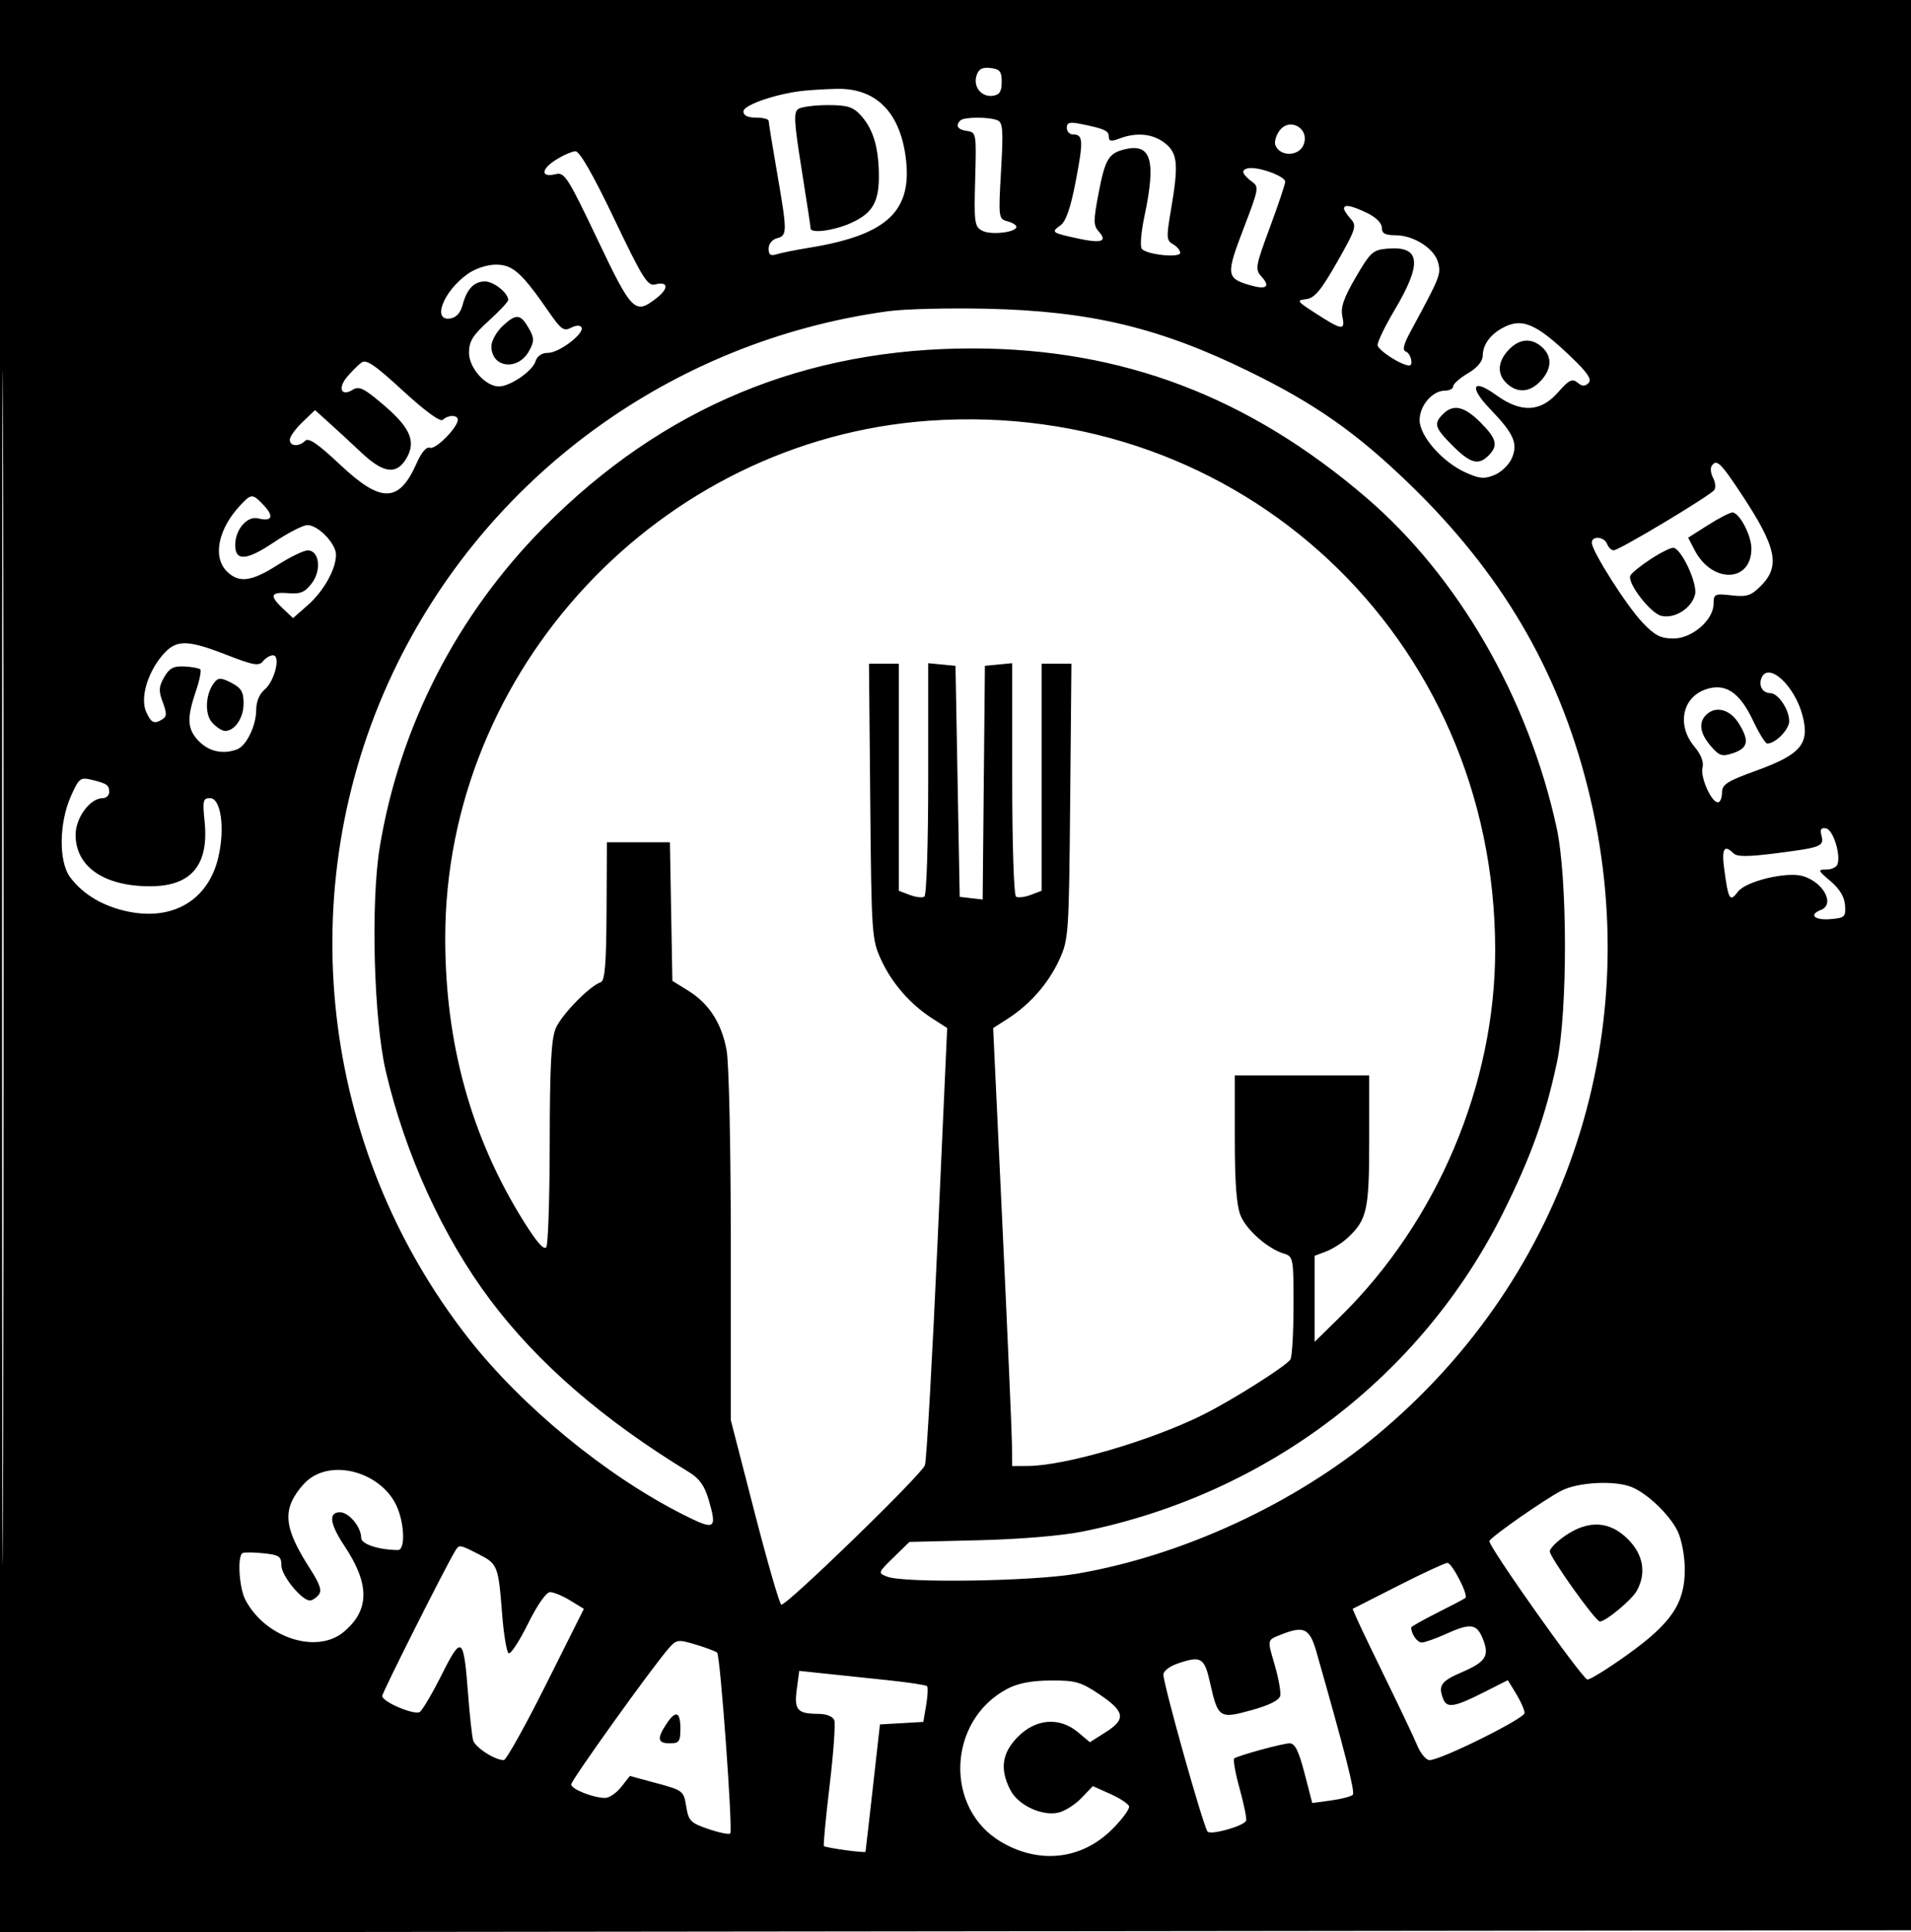 <svg xmlns="http://www.w3.org/2000/svg" width="455" height="460" viewBox="0 0 455 460" version="1.1">
	<path d="M 0 230.002 L 0 460.004 227.750 459.752 L 455.500 459.500 455.752 229.750 L 456.004 -0 228.002 -0 L 0 0 0 230.002 M 0.491 230.500 C 0.492 357, 0.608 408.601, 0.750 345.170 C 0.892 281.738, 0.892 178.238, 0.750 115.170 C 0.608 52.101, 0.491 104, 0.491 230.500 M 232.503 17.990 C 231.651 20.676, 233.692 23.187, 236.412 22.798 C 237.999 22.572, 238.500 21.780, 238.500 19.500 C 238.500 16.994, 238.061 16.449, 235.836 16.192 C 233.850 15.962, 233.001 16.420, 232.503 17.990 M 190.500 21.698 C 184.046 22.554, 177 25.075, 177 26.528 C 177 27.497, 178.025 28, 180 28 C 181.650 28, 183.003 28.337, 183.007 28.750 C 183.010 29.163, 183.907 34.675, 185 41 C 187.467 55.278, 187.467 56.065, 185 56.710 C 183.862 57.008, 183 58.074, 183 59.184 C 183 60.647, 183.476 60.984, 184.903 60.531 C 185.950 60.198, 189.438 59.499, 192.653 58.976 C 211.338 55.939, 217.396 50.200, 215.616 37.218 C 214.149 26.512, 208.383 20.902, 199.102 21.150 C 196.021 21.232, 192.150 21.479, 190.500 21.698 M 190.103 25.915 C 188.920 26.664, 189.035 28.858, 190.853 40.262 C 192.034 47.667, 193 54.012, 193 54.363 C 193 55.656, 198.624 54.900, 202.669 53.063 C 207.929 50.675, 209.416 47.936, 209.243 40.955 C 209.085 34.545, 207.739 30.431, 204.759 27.250 C 203.057 25.433, 201.579 25.003, 197.076 25.015 C 194.009 25.024, 190.872 25.429, 190.103 25.915 M 228.667 28.667 C 227.410 29.923, 228.001 30.861, 230.250 31.180 C 232.452 31.493, 232.493 31.738, 232.185 42.680 C 231.895 52.980, 232.026 53.944, 233.853 54.921 C 235.908 56.021, 242 55.326, 242 53.992 C 242 53.575, 241.030 52.980, 239.845 52.670 C 237.746 52.121, 237.706 51.804, 238.343 40.659 C 238.909 30.756, 238.784 29.131, 237.417 28.606 C 235.299 27.794, 229.500 27.834, 228.667 28.667 M 254 30.421 C 254 31.289, 254.648 32, 255.441 32 C 257.895 32, 257.987 33.396, 256.161 42.968 C 254.930 49.424, 253.824 52.656, 252.519 53.609 C 250.210 55.298, 250.327 55.390, 256.484 56.738 C 262.206 57.991, 263.770 57.508, 261.634 55.148 C 260.321 53.697, 260.309 52.596, 261.541 46.134 C 263.142 37.731, 263.972 36.385, 268.110 35.476 C 274.118 34.156, 275.268 38.350, 272.491 51.459 C 271.655 55.406, 271.394 58.794, 271.888 59.288 C 273.273 60.673, 281 61.431, 281 60.181 C 281 59.586, 280.227 58.667, 279.281 58.138 C 277.723 57.266, 277.677 56.512, 278.781 50.069 C 280.656 39.139, 280.420 36.476, 277.365 34.073 C 274.512 31.828, 270.622 31.433, 266.565 32.975 C 264.564 33.736, 264 33.641, 264 32.543 C 264 31.107, 262.989 30.650, 257.250 29.495 C 254.679 28.978, 254 29.171, 254 30.421 M 304.568 31.206 C 303.789 32.319, 303.377 33.818, 303.653 34.537 C 304.734 37.356, 309.296 37.278, 310.391 34.423 C 311.892 30.511, 306.962 27.788, 304.568 31.206 M 132.251 38.114 C 128.716 40.378, 128.778 42.345, 132.356 41.447 C 134.392 40.936, 135.261 42.300, 142.227 56.943 C 150.488 74.308, 151.188 75, 156.375 70.920 C 159.311 68.610, 159.097 66.900, 155.975 67.717 C 154.207 68.179, 152.976 66.205, 146.251 52.123 C 141.244 41.639, 138.017 36.006, 137.025 36.017 C 136.186 36.026, 134.038 36.970, 132.251 38.114 M 296 40.878 C 296 41.361, 296.873 42.373, 297.940 43.128 C 299.832 44.465, 299.784 44.752, 296.051 54.500 C 291.856 65.452, 291.957 66.267, 297.722 67.920 C 301.567 69.023, 302.538 68.252, 300.348 65.832 C 298.796 64.118, 298.923 63.380, 302.346 54.151 C 304.356 48.733, 306 43.827, 306 43.248 C 306 42.087, 300.763 40, 297.851 40 C 296.833 40, 296 40.395, 296 40.878 M 320 49.671 C 320 50.040, 320.720 51.138, 321.600 52.111 C 323.083 53.750, 322.846 54.501, 318.355 62.397 C 314.519 69.142, 312.989 70.976, 311.005 71.211 C 308.654 71.489, 308.766 71.680, 312.826 74.314 C 319.552 78.678, 320.330 78.803, 319.619 75.400 C 319.151 73.163, 319.879 71.015, 322.803 66 C 326.300 60.004, 326.886 59.476, 330.367 59.185 C 338.240 58.529, 338.699 62.608, 332.015 73.858 C 329.807 77.575, 328 81.294, 328 82.123 C 328 83.337, 333.659 87, 335.534 87 C 336.588 87, 335.905 84.132, 334.750 83.707 C 333.840 83.372, 334.143 82.059, 335.866 78.874 C 342.887 65.898, 343.119 65.322, 342.427 62.565 C 341.580 59.190, 336.645 56.009, 332.250 56.004 C 329.779 56.001, 329 55.565, 329 54.185 C 329 53.092, 327.594 51.700, 325.466 50.685 C 321.711 48.894, 320 48.577, 320 49.671 M 111.304 65.250 C 105.595 69.305, 102.805 76.460, 107.183 75.820 C 108.598 75.612, 109.628 74.511, 110.113 72.686 C 111.145 68.806, 112.845 67, 115.467 67 C 117.559 67, 121 69.747, 121 71.416 C 121 71.834, 118.900 74.076, 116.333 76.400 C 112.550 79.826, 111.667 81.258, 111.667 83.971 C 111.667 87.581, 115.601 92.003, 118.806 91.996 C 121.443 91.990, 126.750 88.364, 127.478 86.069 C 127.897 84.748, 128.987 84, 130.491 84 C 133.162 84, 139.301 79.296, 138.442 77.906 C 138.110 77.370, 137.082 77.421, 135.942 78.031 C 134.277 78.922, 133.552 78.409, 130.753 74.356 C 124.245 64.932, 122.098 63, 118.132 63 C 115.942 63, 113.200 63.903, 111.304 65.250 M 211.500 74.078 C 159.968 81.117, 115.601 113.502, 93.530 160.188 C 69.172 211.709, 76.119 273.226, 111.395 318.403 C 124.188 334.786, 144.231 351.259, 162.712 360.579 C 170.278 364.395, 170.788 364.091, 168.726 357 C 167.778 353.737, 166.516 351.950, 164.135 350.500 C 143.554 337.963, 127.982 324.470, 116.660 309.363 C 105.430 294.379, 96.461 274.722, 91.855 255 C 88.993 242.742, 88.240 214.940, 90.411 201.703 C 95.111 173.057, 108.792 146.388, 129.500 125.502 C 157.797 96.962, 191.723 82.856, 231.842 82.948 C 267.245 83.030, 297.264 94.430, 325.258 118.423 C 347.209 137.237, 363.896 166.154, 370.626 197.040 C 373.245 209.057, 373.275 240.881, 370.679 253 C 367.928 265.849, 364.558 275.264, 357.976 288.500 C 338.467 327.731, 301.604 355.731, 257.816 364.578 C 252.838 365.584, 242.882 366.418, 233.014 366.657 L 216.528 367.055 212.745 370.749 C 209.012 374.394, 208.993 374.454, 211.231 375.326 C 215.267 376.898, 245.656 376.446, 256.203 374.657 C 281.404 370.383, 308.225 357.994, 328.019 341.484 C 373.483 303.564, 392.509 244.875, 377.994 187.327 C 370.898 159.192, 357.337 136.194, 335.323 114.966 C 322.871 102.958, 313.107 96.118, 297.500 88.472 C 276.121 77.998, 259.670 74.056, 235 73.496 C 225.925 73.290, 215.350 73.552, 211.500 74.078 M 119.742 77.538 C 118.234 78.937, 117 81.133, 117 82.418 C 117 87.636, 123.396 88.366, 126.028 83.448 C 127.228 81.206, 127.218 80.481, 125.961 78.252 C 123.960 74.702, 122.929 74.584, 119.742 77.538 M 357.500 78.208 C 354.677 79.827, 353.069 82.146, 353.032 84.651 C 353.011 86.031, 351.744 87.543, 349.500 88.867 C 347.575 90.003, 346 91.398, 346 91.966 C 346 92.535, 345.100 93, 344 93 C 341.053 93, 338 96.561, 338 99.997 C 338 103.802, 343.416 109.982, 348.930 112.468 C 352.295 113.986, 353.397 114.078, 355.879 113.050 C 357.501 112.378, 359.355 110.558, 359.998 109.005 C 361.444 105.513, 360.411 103.209, 354.767 97.343 C 349.684 92.062, 350.586 89.963, 356.193 94.025 C 362.130 98.326, 366.799 98.132, 370.941 93.415 C 373.559 90.433, 374.341 90.038, 375.587 91.072 C 376.699 91.995, 377.375 92.025, 378.213 91.187 C 379.050 90.350, 378.073 88.836, 374.421 85.312 C 365.684 76.883, 362.293 75.459, 357.500 78.208 M 359.174 83.314 C 356.520 86.140, 356.391 89.139, 358.829 91.345 C 361.374 93.648, 364.266 93.410, 366.826 90.686 C 369.480 87.860, 369.609 84.861, 367.171 82.655 C 364.626 80.352, 361.734 80.590, 359.174 83.314 M 85.967 86.371 C 85.160 87.010, 83.668 88.509, 82.652 89.703 C 80.381 92.371, 81.254 94.483, 83.936 92.808 C 85.502 91.830, 86.625 92.379, 91.404 96.462 C 97.635 101.786, 99.055 105.025, 96.870 108.931 C 94.538 113.100, 91.381 112.773, 86.122 107.819 C 83.580 105.425, 80.037 102.152, 78.250 100.546 L 75 97.626 72 100.500 C 70.350 102.081, 69 103.965, 69 104.687 C 69 106.278, 71.188 106.412, 72.688 104.912 C 73.472 104.128, 75.777 105.711, 80.936 110.579 C 90.741 119.828, 94.992 119.761, 99.191 110.292 C 100.375 107.622, 101.545 106.272, 102.393 106.597 C 103.701 107.099, 109 101.747, 109 99.923 C 109 98.722, 106.671 98.733, 105.450 99.939 C 104.855 100.527, 101.315 97.954, 95.967 93.044 C 89.021 86.667, 87.161 85.426, 85.967 86.371 M 343.571 98.571 C 341.283 100.860, 341.573 101.808, 345.882 106.118 C 350.101 110.337, 352.006 110.852, 354.429 108.429 C 356.777 106.080, 356.368 104.435, 352.467 100.533 C 348.629 96.696, 346.022 96.121, 343.571 98.571 M 221.242 100.151 C 157.139 104.662, 105.972 159.378, 106.006 223.381 C 106.019 248.443, 112.164 270.656, 124.607 290.619 C 127.763 295.683, 129.551 297.726, 130.079 296.873 C 130.510 296.175, 130.874 284.927, 130.887 271.876 C 130.906 253.912, 131.250 247.340, 132.303 244.824 C 133.651 241.602, 140.370 234.710, 143.024 233.825 C 144.025 233.492, 144.351 229.537, 144.416 216.945 L 144.500 200.500 152 200.500 L 159.500 200.500 159.795 217 L 160.090 233.500 163.813 235.804 C 168.789 238.885, 171.759 243.457, 172.986 249.929 C 173.569 252.999, 174 272.885, 174 296.669 L 174 338.065 179.666 360.032 C 182.782 372.115, 185.647 382, 186.033 382 C 187.564 382, 219.547 350.932, 220.220 348.790 C 220.616 347.531, 221.970 323.600, 223.229 295.610 L 225.517 244.720 222.009 242.469 C 216.748 239.094, 212.373 234.087, 209.801 228.500 C 207.571 223.654, 207.491 222.489, 207.199 190.750 L 206.899 158 210.449 158 L 214 158 214 185.025 L 214 212.050 216.584 213.032 C 218.005 213.572, 219.580 213.760, 220.084 213.448 C 220.603 213.127, 221 200.956, 221 185.378 L 221 157.873 224.250 158.187 L 227.500 158.500 228 186 L 228.500 213.500 231.234 213.815 L 233.968 214.130 234.234 186.315 L 234.500 158.500 237.750 158.187 L 241 157.873 241 185.378 C 241 200.956, 241.397 213.127, 241.916 213.448 C 242.420 213.760, 243.995 213.572, 245.416 213.032 L 248 212.050 248 185.025 L 248 158 251.551 158 L 255.101 158 254.801 190.750 C 254.509 222.489, 254.429 223.654, 252.199 228.500 C 249.626 234.090, 245.251 239.094, 239.982 242.475 L 236.464 244.732 238.669 291.616 C 239.882 317.402, 240.902 340.863, 240.937 343.750 L 241 349 244.750 348.978 C 253.633 348.927, 274.206 342.900, 286.500 336.747 C 293.573 333.208, 306.185 325.223, 307.235 323.621 C 307.639 323.005, 307.976 317.243, 307.985 310.817 C 307.999 299.565, 307.917 299.110, 305.750 298.451 C 301.879 297.276, 296.847 292.877, 295.394 289.400 C 294.412 287.050, 294 281.623, 294 271.032 L 294 256 310 256 L 326 256 326 271.550 C 326 288.060, 325.487 290.361, 320.845 294.683 C 319.555 295.884, 317.262 297.336, 315.750 297.909 L 313 298.950 313 309.194 L 313 319.437 319.082 313.469 C 342.222 290.760, 356.012 258.127, 355.994 226.119 C 355.953 151.701, 295.239 94.945, 221.242 100.151 M 407.513 110.979 C 407.180 111.518, 407.347 112.780, 407.884 113.783 C 408.421 114.787, 408.554 116.064, 408.180 116.622 C 407.298 117.937, 385.523 131, 384.213 131 C 383.663 131, 382.955 130.325, 382.638 129.500 C 381.957 127.724, 379 127.472, 379 129.190 C 379 131.188, 387.266 144.195, 391.090 148.215 C 394.001 151.276, 395.405 152, 398.422 152 C 402.896 152, 408 147.577, 408 143.700 C 408 141.403, 408.273 141.276, 412.261 141.726 C 415.916 142.138, 416.910 141.817, 419.261 139.467 C 423.928 134.799, 422.992 130.300, 414.753 117.812 C 409.616 110.025, 408.660 109.123, 407.513 110.979 M 57.241 120.250 C 51.946 125.901, 50.573 132.573, 54 136 C 56.854 138.854, 59.822 138.491, 66.046 134.526 C 69.046 132.615, 72.279 131.040, 73.231 131.026 C 76.017 130.984, 76.626 135.692, 74.242 138.837 C 72.605 140.997, 71.541 141.445, 68.612 141.207 C 64.394 140.864, 64.086 141.793, 67.387 144.894 L 69.775 147.137 73.276 144.062 C 77.058 140.742, 80 135.488, 80 132.053 C 80 129.404, 75.756 125, 73.202 125 C 72.163 125, 68.554 126.853, 65.182 129.117 C 58.702 133.468, 56 133.655, 56 129.754 C 56 126.053, 58.846 122.745, 61.464 123.402 C 64.755 124.228, 65.317 122.966, 62.835 120.324 C 60.143 117.459, 59.859 117.455, 57.241 120.250 M 406.668 124.996 L 401.944 127.991 403.466 130.935 C 407.622 138.972, 417 138.723, 417 130.576 C 417 127.447, 414.129 122, 412.480 122 C 411.881 122, 409.266 123.348, 406.668 124.996 M 393 133.110 C 390.525 134.729, 388.343 136.515, 388.150 137.077 C 387.517 138.926, 392.950 145.949, 395.509 146.592 C 398.681 147.388, 402.752 144.834, 403.582 141.529 C 404.214 139.012, 400.502 130.888, 398.500 130.406 C 397.950 130.274, 395.475 131.490, 393 133.110 M 38.616 156.045 C 35.042 160.293, 33.352 166.282, 34.819 169.503 C 36.024 172.147, 36.738 172.453, 38.738 171.183 C 39.718 170.561, 39.721 169.721, 38.754 167.160 C 37.739 164.470, 37.795 163.465, 39.083 161.212 C 40.311 159.064, 41.310 158.532, 43.888 158.655 C 45.679 158.741, 47.387 159.054, 47.684 159.351 C 47.982 159.648, 47.499 162.021, 46.612 164.624 C 44.402 171.110, 44.583 173.674, 47.455 176.545 C 49.853 178.944, 53.204 179.626, 56.455 178.379 C 58.690 177.521, 61 172.733, 61 168.960 C 61 167.043, 61.778 165.174, 62.997 164.160 C 65.400 162.162, 66.902 156, 64.985 156 C 64.290 156, 63.221 156.637, 62.610 157.416 C 61.670 158.614, 60.353 158.384, 54.016 155.916 C 44.386 152.164, 41.864 152.185, 38.616 156.045 M 419.380 161.452 C 418.676 163.287, 419.701 165, 421.502 165 C 423.360 165, 426 168.912, 426 171.666 C 426 173.675, 422.736 177, 420.765 177 C 420.330 177, 418.792 174.504, 417.348 171.454 C 414.161 164.723, 410.737 162.498, 406.069 164.126 C 400.484 166.073, 399.208 172.716, 403.450 177.758 C 405.009 179.611, 405.705 181.413, 405.364 182.718 C 404.780 184.951, 407.454 191, 409.026 191 C 409.562 191, 410 189.966, 410 188.703 C 410 186.736, 411.172 185.981, 418.154 183.453 C 428.835 179.585, 430.957 177.033, 429.145 170.238 C 427.231 163.060, 420.936 157.396, 419.380 161.452 M 51.107 162.372 C 48.927 164.997, 48.630 169.934, 50.525 172.027 C 51.507 173.112, 52.883 174, 53.584 174 C 55.910 174, 58 170.902, 58 167.454 C 58 164.711, 57.438 163.761, 55.101 162.552 C 52.711 161.316, 52.009 161.285, 51.107 162.372 M 406.200 170.200 C 404.368 172.032, 404.759 174.608, 407.321 177.587 C 409.355 179.952, 410.005 180.165, 412.571 179.310 C 416.224 178.093, 416.573 176.399, 414.025 172.250 C 411.926 168.832, 408.473 167.927, 406.200 170.200 M 16.851 189.604 C 14.041 195.957, 13.959 205.121, 16.680 208.795 C 19.721 212.900, 24.542 215.763, 30.494 216.999 C 41.213 219.224, 49.549 214.257, 51.952 204.215 C 53.615 197.265, 52.623 190, 50.011 190 C 48.348 190, 48.206 190.596, 48.708 195.464 C 49.793 205.976, 45.542 211.014, 35.615 210.978 C 24.692 210.939, 18 206.286, 18 198.732 C 18 194.664, 21.447 190, 24.455 190 C 25.305 190, 26 189.352, 26 188.559 C 26 186.874, 25.466 186.508, 21.707 185.608 C 19.127 184.991, 18.756 185.296, 16.851 189.604 M 433.666 198.829 C 434.357 201.471, 433.705 201.735, 423.107 203.094 C 416.204 203.979, 413.590 203.990, 412.739 203.139 C 410.551 200.951, 409.882 202.036, 410.513 206.750 C 411.521 214.279, 411.857 214.840, 413.812 212.254 C 415.706 209.748, 425.503 207.410, 429.283 208.561 C 434.242 210.072, 436.974 215.305, 433.500 216.638 C 430.613 217.746, 432.034 219.118, 435.750 218.810 C 439.236 218.522, 439.485 218.288, 439.294 215.500 C 439.156 213.503, 437.999 211.581, 435.831 209.750 C 432.814 207.201, 432.740 207, 434.819 207 C 436.053 207, 437.258 206.438, 437.497 205.750 C 438.313 203.405, 436.448 197.517, 434.789 197.198 C 433.607 196.970, 433.297 197.420, 433.666 198.829 M 73.514 352.168 C 71.998 353.360, 70.136 355.824, 69.375 357.644 C 67.711 361.628, 68.855 365.698, 73.809 373.418 C 76.205 377.152, 76.699 378.658, 75.860 379.668 C 75.252 380.401, 74.326 381, 73.801 381 C 71.838 381, 67 375.082, 67 372.682 C 67 370.511, 66.483 370.155, 62.750 369.761 C 60.413 369.514, 58.163 369.493, 57.750 369.715 C 56.476 370.400, 56.923 377.950, 58.405 380.800 C 63.120 389.863, 75.419 393.884, 81.857 388.467 C 88.034 383.270, 88.077 377.131, 82.003 368 C 78.511 362.751, 78.146 360, 80.943 360 C 83.085 360, 86 363.511, 86 366.092 C 86 367.582, 90.125 368.948, 94.750 368.989 C 96.561 369.005, 96.321 362.478, 94.357 358.340 C 90.702 350.638, 79.627 347.359, 73.514 352.168 M 371.810 354.842 C 367.888 356.841, 355.404 365.537, 354.610 366.822 C 354.087 367.669, 376.448 399.294, 377.928 399.801 C 378.412 399.967, 382.688 397.328, 387.430 393.936 C 397.981 386.389, 401.143 381.698, 401.143 373.592 C 401.143 370.520, 400.402 366.542, 399.460 364.558 C 397.589 360.613, 392.086 355.363, 388.324 353.933 C 384.235 352.378, 375.723 352.847, 371.810 354.842 M 372.732 365.536 C 370.679 366.931, 369 368.622, 369 369.294 C 369 370.725, 379.896 386, 380.917 386 C 382.321 386, 388.494 380.882, 389.693 378.725 C 392.040 374.500, 391.292 370.092, 387.600 366.400 C 383.273 362.073, 378.257 361.782, 372.732 365.536 M 108.408 369.150 C 106.217 372.694, 91 402.926, 91 403.733 C 91 405.117, 98.614 408.357, 99.940 407.537 C 100.553 407.159, 102.903 403.171, 105.163 398.676 C 109.962 389.131, 110.394 389.465, 111.472 403.549 C 111.849 408.472, 112.378 413.292, 112.649 414.261 C 113.125 415.961, 117.804 419, 119.945 419 C 120.519 419, 125.046 410.896, 130.004 400.991 L 139.019 382.982 135.760 380.995 C 133.967 379.902, 131.811 379.006, 130.969 379.004 C 130.058 379.002, 127.926 382.057, 125.703 386.549 C 123.649 390.701, 121.579 393.858, 121.103 393.564 C 120.628 393.270, 119.932 389.086, 119.556 384.265 C 118.655 372.703, 118.495 372.293, 113.967 369.983 C 109.417 367.662, 109.335 367.650, 108.408 369.150 M 332.771 377.550 L 322.041 382.997 323.249 385.748 C 323.914 387.262, 327.058 393.811, 330.237 400.302 C 333.416 406.794, 336.665 413.656, 337.457 415.552 C 338.250 417.449, 339.561 419, 340.372 419 C 343.033 419, 363 409.103, 362.996 407.786 C 362.994 407.079, 362.096 405.030, 361.001 403.233 L 359.009 399.967 353.033 402.983 C 346.259 406.403, 344.473 406.675, 343.607 404.418 C 342.383 401.229, 343.103 400.202, 348.050 398.074 C 353.845 395.581, 354.719 394.150, 352.993 389.982 C 351.548 386.495, 350.064 386.334, 344.141 389.022 C 341.743 390.110, 339.204 391, 338.498 391 C 337.428 391, 336 388.961, 336 387.433 C 336 387.211, 338.813 385.619, 342.250 383.896 C 345.688 382.173, 348.683 380.596, 348.906 380.392 C 349.672 379.693, 345.698 372, 344.598 372.052 C 343.994 372.080, 338.672 374.554, 332.771 377.550 M 305.037 389.110 C 301.634 390.468, 301.699 390.157, 303.513 396.397 C 304.411 399.484, 305 402.750, 304.822 403.654 C 304.611 404.732, 302.263 405.918, 298 407.101 C 290.325 409.230, 289.992 409.009, 288.096 400.538 C 286.747 394.512, 285.960 394.072, 280.149 396.098 C 278.417 396.702, 277 397.834, 277 398.614 C 277 400.990, 286.267 434.005, 287.489 435.982 C 288.100 436.970, 296.275 434.675, 296.702 433.395 C 296.869 432.892, 296.163 429.438, 295.132 425.720 C 294.101 422.001, 293.537 418.791, 293.879 418.585 C 295.202 417.788, 305.451 415, 307.059 415 C 308.321 415, 309.225 416.816, 310.597 422.106 L 312.440 429.211 316.930 428.596 C 319.399 428.258, 321.722 427.648, 322.092 427.240 C 322.668 426.606, 320.296 417.284, 313.441 393.250 C 311.834 387.615, 310.468 386.942, 305.037 389.110 M 159.269 392.328 C 155.539 396.518, 136 423.770, 136 424.782 C 136 425.905, 141.258 428, 144.077 428 C 145.055 428, 146.781 426.823, 147.912 425.385 L 149.969 422.770 156.376 424.504 C 162.611 426.192, 162.799 426.339, 163.388 430.024 C 163.938 433.464, 164.420 433.955, 168.666 435.402 C 171.236 436.278, 173.576 436.757, 173.866 436.468 C 174.522 435.812, 171.507 394.174, 170.749 393.416 C 170.445 393.112, 168.173 392.254, 165.699 391.510 C 161.458 390.233, 161.092 390.280, 159.269 392.328 M 189.712 402.108 C 189.049 407.057, 189.829 407.962, 194.781 407.985 C 196.759 407.994, 198.291 408.594, 198.636 409.494 C 198.951 410.316, 198.451 417.330, 197.525 425.081 C 196.599 432.833, 195.989 439.303, 196.171 439.459 C 196.674 439.894, 205.990 441.166, 206.071 440.811 C 206.110 440.640, 206.900 433.750, 207.826 425.500 L 209.511 410.500 214.676 410.200 L 219.841 409.901 220.520 405.883 C 220.893 403.673, 220.982 401.648, 220.717 401.383 C 220.451 401.118, 216.244 400.482, 211.367 399.970 C 206.490 399.457, 199.754 398.749, 196.398 398.396 L 190.296 397.754 189.712 402.108 M 239.842 402.021 C 225.569 409.561, 224.752 430.496, 238.418 438.505 C 247.532 443.846, 257.586 442.677, 264.828 435.435 C 267.228 433.036, 269.027 430.581, 268.826 429.979 C 268.626 429.378, 266.602 428.054, 264.329 427.036 L 260.196 425.186 257.458 428.044 C 255.951 429.616, 253.479 431.175, 251.963 431.508 C 248.033 432.371, 242.426 429.725, 240.566 426.128 C 237.988 421.142, 238.549 417.251, 242.400 413.400 C 246.701 409.099, 252.288 408.695, 256.673 412.368 L 259.500 414.735 263.313 412.313 C 268.174 409.226, 267.835 407.407, 261.627 403.250 C 257.339 400.378, 256.001 400.005, 250.137 400.044 C 245.575 400.075, 242.356 400.693, 239.842 402.021 M 158.615 410.465 C 156.373 413.886, 156.591 415, 159.500 415 C 161.690 415, 162 414.567, 162 411.500 C 162 407.387, 160.860 407.039, 158.615 410.465" stroke="none" fill="#000000" fill-rule="evenodd"/>
</svg>